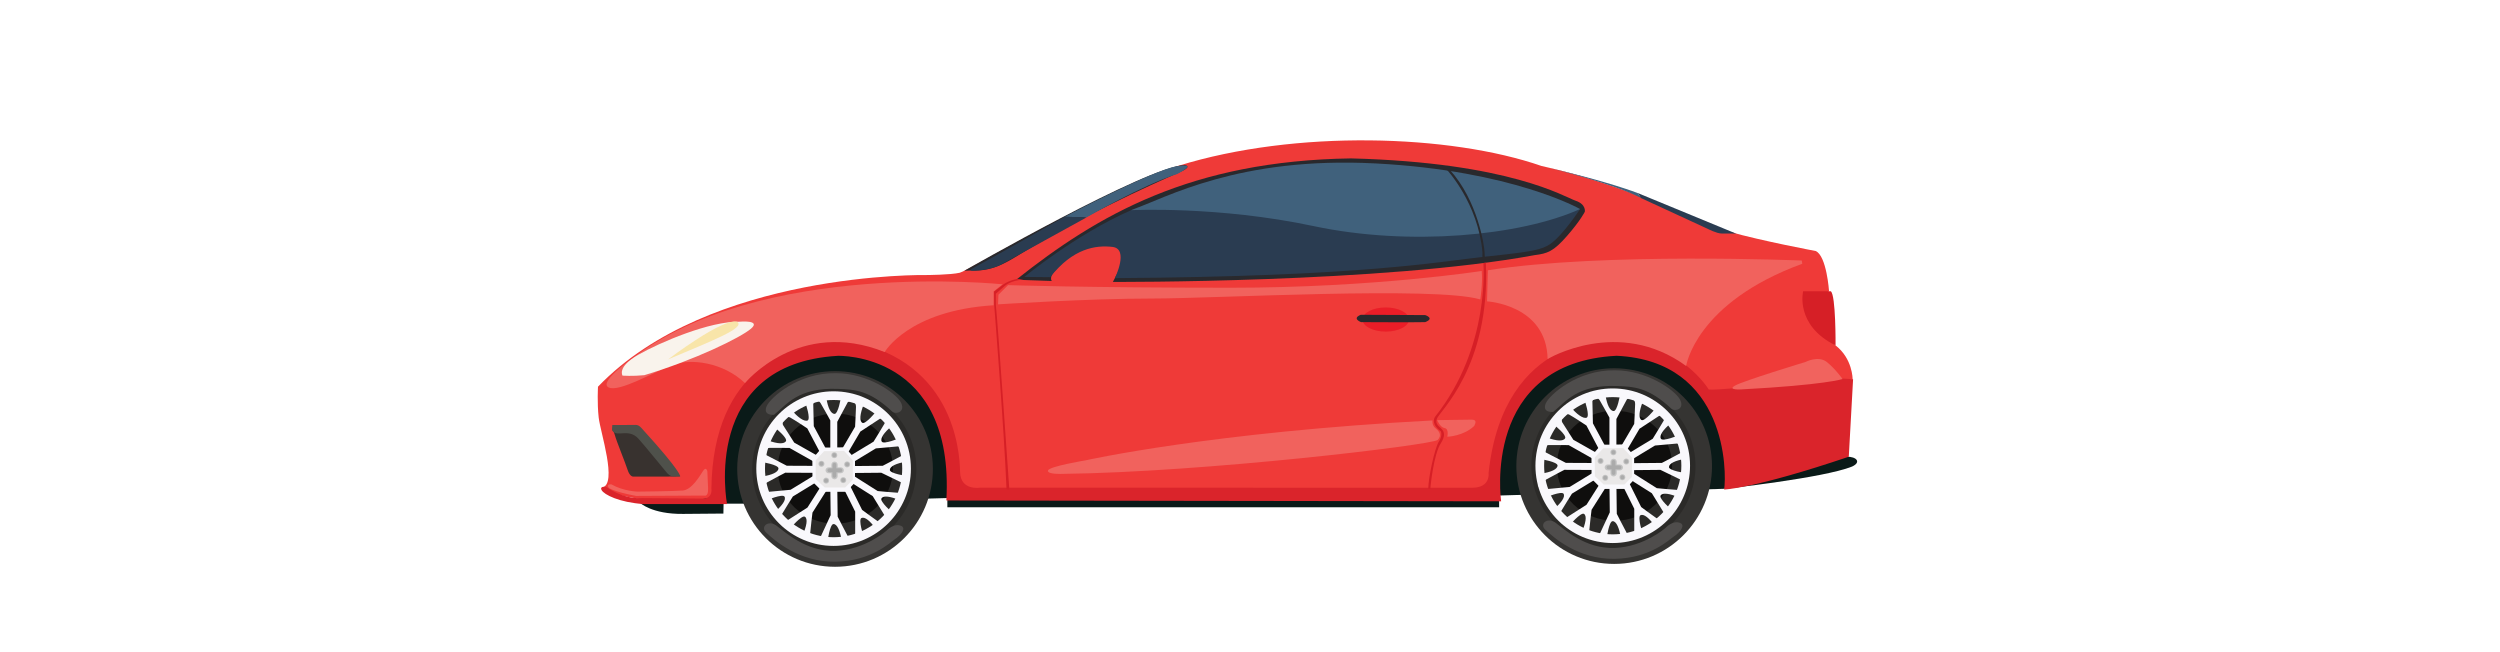 <?xml version="1.0" encoding="utf-8"?>
<!-- Generator: Adobe Illustrator 26.3.1, SVG Export Plug-In . SVG Version: 6.00 Build 0)  -->
<svg version="1.1" xmlns="http://www.w3.org/2000/svg" xmlns:xlink="http://www.w3.org/1999/xlink" x="0px" y="0px"
	 viewBox="0 0 575 150" style="enable-background:new 0 0 575 150;" xml:space="preserve">
<style type="text/css">
	.st0{fill:#0A1A18;}
	.st1{fill:#EF3A38;}
	.st2{fill:#DA242B;}
	.st3{fill:#F1625D;}
	.st4{fill:#F1635E;}
	.st5{fill:#29292D;}
	.st6{fill:#2A3C51;}
	.st7{fill:#40617C;}
	.st8{fill:#EA1D27;}
	.st9{fill:#D61F26;}
	.st10{fill:#38322F;}
	.st11{fill:#4F514B;}
	.st12{fill:#F9F3EC;}
	.st13{fill:#F8E5A9;}
	.st14{fill:#353432;}
	.st15{fill:#2B2A28;}
	.st16{fill:#0F0E0D;}
	.st17{fill:#F9F8FC;}
	.st18{fill:#4F4D4C;}
	.st19{fill:#EAE8E8;}
	.st20{fill:#C4C4C4;}
	.st21{fill:#ABABAB;}
</style>
<g id="car-bottom">
	<g>
		<path class="st0" d="M147.17,115.62c0,0,2.68,2.66,9.97,2.58c7.3-0.08,9.24-0.08,9.24-0.08l0.04-2.27h5.66l45.81-1.3v2.12H344.8
			v-2.7l51.86-1.55c0,0,22.74-2.47,29.31-5.11c2.19-1,1.05-2.31-1.26-2.27c-2.31,0.04-46.91-32.73-46.91-32.73l-206.38,5.35
			L147.17,115.62z"/>
	</g>
</g>
<g id="car-color">
	<g>
		<path class="st1" d="M344.95,115.01c0,0-3.53-26.12,11.99-30.95s19.71-3.07,23.98-1.58c4.28,1.49,10.6,6.88,11.9,8.92
			c1.3,2.05,33.28-4.2,33.28-4.2s0.03-4.71-3.94-7.77c-3.97-3.06-5.71-7.55-5.61-8.55c0.1-1,4.13-3.9,4.13-3.9s-0.54-8.13-3.08-9.25
			c0,0-12.09-2.24-20.02-4.47s-21.92-10.39-43.05-15.09c-21.05-7.29-56.55-8.38-83.49-0.04c-21.9,7.91-48.17,24.11-50.29,24.6
			c-2.11,0.5-7.63,0.53-7.63,0.53s-49.97-0.94-75.58,25.68c0,0-0.22,3.73,0.16,7.11c0.38,3.38,4.36,15.19,0.83,16.09
			c0,0-0.33,0.39,0.43,0.55c0.76,0.16,4.31,2.33,14.53,2.39c10.22,0.06,11.69-1.06,11.69-1.06s0.77-15.27,2.93-18.59
			S179.01,78.45,189.7,80c10.69,1.56,22.6,3.79,25.92,13.67c3.32,9.88,4.13,20.37,4.13,20.37l8.53-0.2L344.95,115.01z"/>
		<path class="st2" d="M139.43,111.98c0,0-1.62-0.26-1.05,0.76c0.56,1.02,4.02,2.82,9.7,3.2l19.14,0c0,0-6.2-32.25,25.47-34.1
			c0,0,26.91-0.95,24.97,33.27l127.6,0.19c0,0-4.61-31.91,26.56-33.47c25.53,1.2,25.33,26.99,24.73,30.76c0,0,6.67-0.11,28.67-7.54
			l0.99-17.84l-5.25-0.3c0,0-24.18,2.97-27.95,2.68c0,0-6.44-10.8-21.6-11.5c0,0-25.57-1.78-29.04,30.72c0,0,0.5,3.37-3.77,3.37
			c-4.26,0-113.15-0.02-113.15-0.02s-4.55,0.79-4.63-3.62c-0.08-4.41-1.27-27.03-28.15-30.53c-10.35,0.83-28.71,6.51-29.05,34.39
			c0,0,0.36,1.96-1.6,2.27c-2.21,0-15.64-0.12-15.64-0.12S143.12,114.56,139.43,111.98z"/>
	</g>
</g>
<g id="reflection-car">
	<path class="st3" d="M145.03,82.74c0,0-7.45,5.23-5.03,6.38c2.42,1.14,10.4-3.56,14.63-5.17c4.23-1.61,11.74-0.6,16.71,4.16
		c0,0,12.34-15.05,32.14-7.14c0,0,5.42-9.55,25.05-10.76v-3.18l2.07-1.64C230.59,65.4,174.6,59.53,145.03,82.74z"/>
	<path class="st3" d="M139.98,112.15c0,0,0.67,0.83,6.32,1.91l15.64-0.08c0,0,1,0.42,0.92-1.66s-0.17-3.91-0.17-3.91
		s-0.25-1.25-1-0.08c-0.75,1.16-2.58,4.33-4.66,4.49c-2.08,0.17-10.4,0.25-10.4,0.25s-3.25-0.08-5.99-1.66
		C140.65,111.4,139.4,111.23,139.98,112.15z"/>
	<path class="st3" d="M231.85,65.58l-2.21,2.21L229.55,70c0,0,20.7-1.34,35.42-1.34c14.72,0,65.06-2.87,75.5,0.21
		c0,0,0.58-3.66,0.32-6.55c0,0-24.69,3.86-57.73,3.86S231.85,65.58,231.85,65.58z"/>
	<path class="st3" d="M342.21,62.16l-0.19,7.15c0,0,13.7,0.77,13.93,13.26c0,0,16.28-9.74,31.86,1.6c0,0,2.18-14.56,26.71-23.5
		l-0.11-0.75C414.41,59.93,368.69,58,342.21,62.16z"/>
	<path class="st4" d="M400.57,89.56c0,0-3.38,0.22-1.56-0.85c1.82-1.08,16.26-5.46,16.26-5.46s2.94-1.53,4.88,0s3.64,3.93,3.64,3.93
		S419.73,88.54,400.57,89.56z"/>
	<path class="st3" d="M244.41,108.99c0,0-3.63,0.17-3.37-0.78c0.26-0.95,8.64-2.33,8.64-2.33s29.06-6.52,79.78-9.18
		c-0.06,1.09,0.34,1.5,0.92,1.99c0.58,0.49,1.34,1.43,0.27,2.51C328.87,102.4,277.14,108.6,244.41,108.99z"/>
	<path class="st3" d="M330.55,96.63c0,0,0.66,1.66,1.72,1.83c1.05,0.17,0.61,1.99,0.61,1.99s3.71-0.11,6.2-2.49
		c0.39-0.83,0.55-1.44-0.66-1.44S330.55,96.63,330.55,96.63z"/>
</g>
<g id="windows">
	<g>
		<path class="st5" d="M223.44,62.21l-1.65,0.07c0,0,42.16-24.17,50.75-24.31c0,0,1.52,0.23-0.36,1.23s-17.8,7.4-36.25,18.47
			C232.45,59.72,228.85,62.53,223.44,62.21z"/>
		<path class="st5" d="M233.72,64.34l8.19,0.29c0,0-0.84-0.95,1.18-2.86c2.02-1.91,4.93-5.62,4.93-5.62l14.65-4.03l-6.71,12.72
			c0,0,62.1,0.3,97.01-6.16c2.94-0.37,4.33-0.83,7.47-4.44c3.14-3.6,4.07-5.54,4.07-5.54s0.36-1.71-2.13-2.54
			s-15.07-8.79-51.64-9.73C273.95,36.98,252.53,49.4,233.72,64.34z"/>
		<path class="st6" d="M235.61,63.69c0,0,11.67-9.69,24.56-15.35c12.89-5.66,36.2-2.08,36.2-2.08l67.04,1.83
			c0,0-3.96,6.06-6.87,8.04c-1.99,1.31-3.89,1.74-14.77,2.88c-10.88,1.15-27.69,4.57-85.35,4.96c0,0,3.32-6.73-0.54-7.18
			c-3.86-0.45-9.12,0.31-14.33,6.96L235.61,63.69z"/>
		<path class="st7" d="M260.17,48.34c0,0,19.97-1.01,41.96,3.66c21.99,4.68,47.52,2.27,61.29-3.92c0,0-15.54-8.85-47.01-10.49
			S268.26,45.43,260.17,48.34z"/>
		<path class="st7" d="M244.88,49.86l5.05,0.13c0,0,12.89-7.46,20.85-9.98c0,0,5.31-2.65-0.13-1.77
			C265.22,39.12,244.88,49.86,244.88,49.86z"/>
		<path class="st7" d="M356.21,38.61c0,0,15.16,3.66,21.23,6.95l-0.79-1.17C376.65,44.39,369.65,41.67,356.21,38.61z"/>
		<path class="st6" d="M244.88,49.86l5.05,0.13l-19.58,10.79c0,0-1.96,1.23-6.01,1.47c0,0-2.33,0.31-0.25-0.74
			S244.88,49.86,244.88,49.86z"/>
		<path class="st6" d="M377.44,45.56l15.36,7.09c0,0,2.07,1.07,3.19,1.06c2.26-0.01,3.34,0.03,3.34,0.03l-22.68-9.35L377.44,45.56z"
			/>
	</g>
</g>
<g id="details">
	<g>
		<ellipse class="st8" cx="318.72" cy="73.49" rx="5.34" ry="2.78"/>
		<path class="st5" d="M327.8,72.47c0,0,2.28,0.73,0,1.62c-1.69,0.07-14.76,0-14.76,0s-2.2-0.81-0.07-1.69
			C315.02,72.4,327.8,72.47,327.8,72.47z"/>
		<path class="st9" d="M421.08,66.99h-6.36c0,0-1.95,7.8,7.46,12.46C422.18,79.45,422.26,67.84,421.08,66.99z"/>
		<path class="st9" d="M234.06,64.13c0,0-1.86,0.28-3.25,1.26c-1,0.8-2.18,1.68-2.18,1.68l0.03,3.06c0,0,2.33,29.22,2.84,42.46
			l0.65,0.05c0,0-2.74-39.69-3.11-42.53l0-2.55l2.09-1.83c0,0,1.28-1.21,4.25-1.43L234.06,64.13z"/>
		<path class="st9" d="M341.17,60.49c0,0,1.72,19.17-11.07,35.33c-0.4,0.47-0.78,1.95,1.28,3.37c0,0,0.5,0.91-0.44,2.37
			c-0.94,1.45-2.44,8.25-2.44,10.9h0.47c0,0,0.68-7.95,2.48-10.6c0.98-1.58,0.71-2.47,0.28-3.02c-0.61-0.77-1.75-1.21-1.25-2.5
			c0.42-1.61,12.32-11.8,11.27-35.92L341.17,60.49z"/>
		<path class="st5" d="M341.73,59.98c0,0-0.28-0.64-0.28-1.95c0-1.31-1.55-11.92-8.04-19.02l-0.69-0.04c0,0,7.26,7.72,8.24,19.06
			c0,0-0.05,1.49,0.11,2.01L341.73,59.98z"/>
		<path class="st10" d="M153.33,109.62h-7.63c0,0-0.81,0.14-1.35-1.55c-0.54-1.69-2.5-6.42-2.97-8.1c-0.47-1.69-0.68-0.07-0.34-2.16
			l5.54,0.27l9.86,11.48L153.33,109.62z"/>
		<path class="st11" d="M140.78,98.71c0,0-0.01,1.11,1.75,0.98s3.05-0.18,4.34,1.24c1.28,1.42,6.54,7.84,6.54,7.84
			s0.68,0.86,1.56,0.82c0.85-0.03,1.47-0.04,1.47-0.04s0.34-0.95-8.64-10.81c-0.95-1.15-1.35-1.01-2.16-1.01
			c-0.81,0-4.82,0.04-4.82,0.04L140.78,98.71z"/>
		<path class="st12" d="M170.1,73.99c0,0,5.04-0.46,2.64,1.6c-2.41,2.06-12.93,7.21-24.54,10.7c-2.67,0.27-5.01,0.11-5.01,0.11
			s-1.36-1.96,3.6-4.8S163.28,73.84,170.1,73.99z"/>
		<path class="st13" d="M153.66,82.66c0,0,12.62-9.63,15.89-8.65C171.56,75.41,163.8,78.36,153.66,82.66z"/>
	</g>
</g>
<g id="wheel-right">
	<g>
		<circle class="st14" cx="371.26" cy="107.2" r="22.5"/>
		<circle class="st15" cx="371.09" cy="107.2" r="18.88"/>
		<ellipse class="st16" cx="371.33" cy="107.12" rx="13.26" ry="12.66"/>
		<path class="st17" d="M366.44,91.9c0,0,0.85-0.91,1.49,0.16c0.64,1.07,2.24,3.99,2.24,3.99v6.34h1.6v-6.02l2.41-4.5
			c0,0,0.51-0.65,1.43-0.05l0.34-0.93h-3.36c0,0-0.59,3.65-1.44,3.65c-0.85,0-1.52-1.39-1.87-3.54h-3.77L366.44,91.9z"/>
		<path class="st17" d="M359.76,95.5c0,0,0.56-0.47,1.18-0.13c1.09,0.6,3.94,2.5,3.94,2.5l2.92,5.54l1.41-0.75l-2.84-5.3l-0.12-5.07
			c0,0,0.22-0.9,1.25-0.7l-0.44-0.8l-2.56,1.36c0,0,1.2,3.49,0.46,3.89s-2.45-0.83-3.79-2.56l-2.01,1.32L359.76,95.5z"/>
		<path class="st17" d="M355.3,103.59c0,0-0.32-1.19,0.92-1.23c1.24-0.03,4.58,0.02,4.58,0.02l5.52,3.12l0.79-1.39l-5.24-2.96
			l-2.58-4.05c0,0-0.42-1.15,0.48-1.6l-0.61-0.68l-1.66,2.93c0,0,2.88,2.31,2.47,3.05s-1.95,0.64-4.01-0.11l-1.86,3.29L355.3,103.59
			z"/>
		<path class="st17" d="M355.22,112.12c0,0-0.69-1.21,0.42-1.84c1.11-0.63,4.17-2.22,4.17-2.22l6.6,0.03l0.01-1.6l-6.27-0.03
			l-4.68-2.43c0,0-0.53-0.91-0.01-1.41l-1-0.37l-0.02,3.36c0,0,3.8,0.61,3.79,1.46c0,0.85-1.45,1.51-3.7,1.86l-0.02,3.77
			L355.22,112.12z"/>
		<path class="st17" d="M359.56,119.18c0,0-1.27-0.28-0.6-1.44c0.67-1.16,2.59-4.2,2.59-4.2l5.96-3.64l-0.83-1.36l-5.66,3.46
			l-5.16,0.48c0,0-1.2-0.5-0.84-1.33l-1.33,0.42l1.75,2.87c0,0,3.74-1.59,4.18-0.87c0.44,0.72-0.52,2.09-2.36,3.64l1.97,3.22
			L359.56,119.18z"/>
		<path class="st17" d="M366.66,123.26c0,0-1.26,0.05-1.16-0.95c0.11-1.37,0.56-5.06,0.56-5.06l3.88-6.13l-1.35-0.85l-3.69,5.82
			l-4.79,3.06c0,0-1.08,0.08-1.33-0.66l-0.76,0.66l2.84,1.8c0,0,2.73-3.21,3.45-2.76c0.72,0.45,0.43,2.15-0.59,4.43l3.17,1.68
			L366.66,123.26z"/>
		<path class="st17" d="M375.64,122.75c0,0-0.84,1.02-1.49-0.16c-0.65-1.18-2.29-4.42-2.29-4.42l-0.09-7.06l-1.6,0.02l0.08,6.71
			l-2.34,5.04c0,0-0.41,0.6-1.24,0.39l-0.52,0.72l3.36-0.04c0,0,0.54-4.07,1.39-4.08c0.85-0.01,1.53,1.53,1.92,3.93l3.77-0.05
			L375.64,122.75z"/>
		<path class="st17" d="M382.64,119.21c0,0-0.7,0.64-1.25,0.26c-1.08-0.74-3.92-2.85-3.92-2.85l-3.04-6.1l-1.43,0.71l2.88,5.79
			l0,5.4c0,0-0.55,0.9-1.3,0.66l0.19,1.07l3.01-1.5c0,0-1.22-3.77-0.46-4.15s2.02,0.66,3.38,2.58l3.08-2.1L382.64,119.21z"/>
		<path class="st17" d="M387.05,110.97c0,0,0.16,1.79-1.15,1.72c-1.31-0.07-4.83-0.41-4.83-0.41l-5.76-3.64l-0.85,1.35l5.47,3.46
			l2.79,4.55c0,0,0.57,0.78-0.28,1.4l0.24,0.72l1.8-2.84c0,0-3-2.6-2.54-3.31c0.45-0.72,2.07-0.48,4.22,0.45l1.9-3.2L387.05,110.97z
			"/>
		<path class="st17" d="M386.67,102.71c0,0,0.52,0.96-0.16,1.49c-1.14,0.65-4.28,2.27-4.28,2.27l-6.81,0.06l0.01,1.6l6.47-0.06
			l4.86,2.36c0,0,0.48,0.23,0.2,1.39l0.86,0.37l-0.03-3.36c0,0-3.93-0.56-3.93-1.4s1.48-1.53,3.79-1.91l-0.03-3.77L386.67,102.71z"
			/>
		<path class="st17" d="M382,95.42c0,0,1.27,0.22,0.63,1.36c-0.65,1.14-2.51,4.14-2.51,4.14l-5.83,3.53l0.83,1.37l5.53-3.35
			l5.12-0.46c0,0,0.89,0.23,1.07,1.17l1.01-0.19l-1.74-2.88c0,0-3.66,1.53-4.1,0.8c-0.44-0.72,0.49-2.07,2.29-3.58l-1.96-3.23
			L382,95.42z"/>
		<path class="st17" d="M374.91,91.57c0,0,1.2,0.04,1.17,1.36c-0.03,1.31-0.21,4.57-0.21,4.57l-3.44,5.88l1.38,0.81l3.27-5.58
			l4.52-2.96c0,0,1.12-0.18,1.2,0.7l0.86-0.71l-2.9-1.7c0,0-2.49,3.09-3.22,2.66c-0.73-0.43-0.55-2.05,0.31-4.24l-3.26-1.91
			L374.91,91.57z"/>
		<path class="st18" d="M355.55,92.73c0,0-1.13,2.13,1.68,2.01c2.94-2.35,5.45-6.29,14.68-5.96c3.94,0.17,7.21,0.25,12.58,5.28
			c0.92,0.67,3.1-0.08,1.85-2.26s-7.63-6.63-14.85-6.63C362.76,85.02,356.4,90.83,355.55,92.73z"/>
		<path class="st18" d="M383.06,121.42c0,0,1.87-2.04,3.63-1.01c0.9,0.77-0.69,2.32-1.68,2.96c-0.99,0.64-5.33,5.03-13.66,5.16
			s-13.96-4.85-15.98-6.75c-1.33-1.29,0.52-2.92,2.41-1.55c1.89,1.37,6.75,6.06,13.58,5.8S383.06,121.42,383.06,121.42z"/>
		<g>
			<path class="st17" d="M370.93,91.34c8.7,0,15.78,7.08,15.78,15.78s-7.08,15.78-15.78,15.78c-8.7,0-15.78-7.08-15.78-15.78
				S362.23,91.34,370.93,91.34 M370.93,89.34c-9.82,0-17.78,7.96-17.78,17.78c0,9.82,7.96,17.78,17.78,17.78
				c9.82,0,17.78-7.96,17.78-17.78C388.71,97.3,380.75,89.34,370.93,89.34L370.93,89.34z"/>
		</g>
		<polygon class="st17" points="366.04,104.86 368.26,102.29 373.55,102.22 375.85,104.86 375.85,110.3 373.87,112.46 368.4,112.46 
			366.06,110.12 		"/>
		<polygon class="st19" points="366.8,105.22 368.74,103.11 373.34,103.05 375.34,105.22 375.34,109.68 373.61,111.45 
			368.86,111.45 366.82,109.53 		"/>
		<circle class="st20" cx="371.08" cy="104.03" r="0.69"/>
		<circle class="st20" cx="374.04" cy="106.15" r="0.69"/>
		<circle class="st20" cx="373.15" cy="109.77" r="0.69"/>
		<circle class="st20" cx="369.2" cy="109.89" r="0.69"/>
		<circle class="st20" cx="368.13" cy="106.03" r="0.69"/>
		<path class="st20" d="M371.13,109.59L371.13,109.59c-0.4,0-0.73-0.33-0.73-0.73v-2.63c0-0.4,0.33-0.73,0.73-0.73l0,0
			c0.4,0,0.73,0.33,0.73,0.73v2.63C371.86,109.26,371.53,109.59,371.13,109.59z"/>
		<path class="st20" d="M372.61,108.19h-2.86c-0.37,0-0.68-0.31-0.68-0.68l0,0c0-0.37,0.31-0.68,0.68-0.68h2.86
			c0.37,0,0.68,0.31,0.68,0.68l0,0C373.29,107.88,372.99,108.19,372.61,108.19z"/>
		<circle class="st21" cx="371.09" cy="104.02" r="0.47"/>
		<circle class="st21" cx="374.05" cy="106.15" r="0.47"/>
		<circle class="st21" cx="373.15" cy="109.78" r="0.47"/>
		<circle class="st21" cx="369.2" cy="109.88" r="0.47"/>
		<circle class="st21" cx="368.12" cy="106" r="0.47"/>
		<path class="st21" d="M371.11,109.24L371.11,109.24c-0.24,0-0.44-0.2-0.44-0.44v-2.56c0-0.24,0.2-0.44,0.44-0.44l0,0
			c0.24,0,0.44,0.2,0.44,0.44v2.56C371.55,109.04,371.36,109.24,371.11,109.24z"/>
		<path class="st21" d="M372.94,107.5L372.94,107.5c0,0.24-0.2,0.44-0.44,0.44h-2.56c-0.24,0-0.44-0.2-0.44-0.44l0,0
			c0-0.24,0.2-0.44,0.44-0.44h2.56C372.74,107.06,372.94,107.26,372.94,107.5z"/>
	</g>
</g>
<g id="wheel-left">
	<g>
		<circle class="st14" cx="192.06" cy="107.86" r="22.5"/>
		<circle class="st15" cx="191.89" cy="107.86" r="18.88"/>
		<ellipse class="st16" cx="192.13" cy="107.78" rx="13.26" ry="12.66"/>
		<path class="st17" d="M187.24,92.55c0,0,0.85-0.91,1.49,0.16c0.64,1.07,2.24,3.99,2.24,3.99v6.34h1.6v-6.02l2.41-4.5
			c0,0,0.51-0.65,1.43-0.05l0.34-0.93h-3.36c0,0-0.59,3.65-1.44,3.65s-1.52-1.39-1.87-3.54h-3.77L187.24,92.55z"/>
		<path class="st17" d="M180.56,96.16c0,0,0.56-0.47,1.18-0.13c1.09,0.6,3.94,2.5,3.94,2.5l2.92,5.54l1.41-0.75l-2.84-5.3
			l-0.12-5.07c0,0,0.22-0.9,1.25-0.7l-0.44-0.8l-2.56,1.36c0,0,1.2,3.49,0.46,3.89c-0.75,0.4-2.45-0.83-3.79-2.56l-2.01,1.32
			L180.56,96.16z"/>
		<path class="st17" d="M176.1,104.24c0,0-0.32-1.19,0.92-1.23c1.24-0.03,4.58,0.02,4.58,0.02l5.52,3.12l0.79-1.39l-5.24-2.96
			l-2.58-4.05c0,0-0.42-1.15,0.48-1.6l-0.61-0.68l-1.66,2.93c0,0,2.88,2.31,2.47,3.05c-0.42,0.74-1.95,0.64-4.01-0.11l-1.86,3.29
			L176.1,104.24z"/>
		<path class="st17" d="M176.03,112.78c0,0-0.69-1.21,0.42-1.84c1.11-0.63,4.17-2.22,4.17-2.22l6.6,0.03l0.01-1.6l-6.27-0.03
			l-4.68-2.43c0,0-0.53-0.91-0.01-1.41l-1-0.37l-0.02,3.36c0,0,3.8,0.61,3.79,1.46c0,0.85-1.45,1.51-3.7,1.86l-0.02,3.77
			L176.03,112.78z"/>
		<path class="st17" d="M180.37,119.83c0,0-1.27-0.28-0.6-1.44c0.67-1.16,2.59-4.2,2.59-4.2l5.96-3.64l-0.83-1.36l-5.66,3.46
			l-5.16,0.48c0,0-1.2-0.5-0.84-1.33l-1.33,0.42l1.75,2.87c0,0,3.74-1.59,4.18-0.87c0.44,0.72-0.52,2.09-2.36,3.64l1.97,3.22
			L180.37,119.83z"/>
		<path class="st17" d="M187.47,123.91c0,0-1.26,0.05-1.16-0.95c0.11-1.37,0.56-5.06,0.56-5.06l3.88-6.13l-1.35-0.85l-3.69,5.82
			l-4.79,3.06c0,0-1.08,0.08-1.33-0.66l-0.76,0.66l2.84,1.8c0,0,2.73-3.21,3.45-2.76c0.72,0.45,0.43,2.15-0.59,4.43l3.17,1.68
			L187.47,123.91z"/>
		<path class="st17" d="M196.44,123.41c0,0-0.84,1.02-1.49-0.16c-0.65-1.18-2.29-4.42-2.29-4.42l-0.09-7.06l-1.6,0.02l0.08,6.71
			l-2.34,5.04c0,0-0.41,0.6-1.24,0.39l-0.52,0.72l3.36-0.04c0,0,0.54-4.07,1.39-4.08s1.53,1.53,1.92,3.93l3.77-0.05L196.44,123.41z"
			/>
		<path class="st17" d="M203.45,119.86c0,0-0.7,0.64-1.25,0.26c-1.08-0.74-3.92-2.85-3.92-2.85l-3.04-6.1l-1.43,0.71l2.88,5.79
			l0,5.4c0,0-0.55,0.9-1.3,0.66l0.19,1.07l3.01-1.5c0,0-1.22-3.77-0.46-4.15s2.02,0.66,3.38,2.58l3.08-2.1L203.45,119.86z"/>
		<path class="st17" d="M207.85,111.63c0,0,0.16,1.79-1.15,1.72c-1.31-0.07-4.83-0.41-4.83-0.41l-5.76-3.64l-0.85,1.35l5.47,3.46
			l2.79,4.55c0,0,0.57,0.78-0.28,1.4l0.24,0.72l1.8-2.84c0,0-3-2.6-2.54-3.31c0.45-0.72,2.07-0.48,4.22,0.45l1.9-3.2L207.85,111.63z
			"/>
		<path class="st17" d="M207.47,103.37c0,0,0.52,0.96-0.16,1.49c-1.14,0.65-4.28,2.27-4.28,2.27l-6.81,0.06l0.01,1.6l6.47-0.06
			l4.86,2.36c0,0,0.48,0.23,0.2,1.39l0.86,0.37l-0.03-3.36c0,0-3.93-0.56-3.93-1.4s1.48-1.53,3.79-1.91l-0.03-3.77L207.47,103.37z"
			/>
		<path class="st17" d="M202.8,96.08c0,0,1.27,0.22,0.63,1.36c-0.65,1.14-2.51,4.14-2.51,4.14l-5.83,3.53l0.83,1.37l5.53-3.35
			l5.12-0.46c0,0,0.89,0.23,1.07,1.17l1.01-0.19l-1.74-2.88c0,0-3.66,1.53-4.1,0.8c-0.44-0.72,0.49-2.07,2.29-3.58l-1.96-3.23
			L202.8,96.08z"/>
		<path class="st17" d="M195.71,92.22c0,0,1.2,0.04,1.17,1.36c-0.03,1.31-0.21,4.57-0.21,4.57l-3.44,5.88l1.38,0.81l3.27-5.58
			l4.52-2.96c0,0,1.12-0.18,1.2,0.7l0.86-0.71l-2.9-1.7c0,0-2.49,3.09-3.22,2.66c-0.73-0.43-0.55-2.05,0.31-4.24l-3.26-1.91
			L195.71,92.22z"/>
		<path class="st18" d="M176.35,93.39c0,0-1.13,2.13,1.68,2.01c2.94-2.35,5.45-6.29,14.68-5.96c3.94,0.17,7.21,0.25,12.58,5.28
			c0.92,0.67,3.1-0.08,1.85-2.26c-1.26-2.18-7.63-6.63-14.85-6.63C183.56,85.67,177.2,91.48,176.35,93.39z"/>
		<path class="st18" d="M203.86,122.08c0,0,1.87-2.04,3.63-1.01c0.9,0.77-0.69,2.32-1.68,2.96c-0.99,0.64-5.33,5.03-13.66,5.16
			c-8.33,0.13-13.96-4.85-15.98-6.75c-1.33-1.29,0.52-2.92,2.41-1.55c1.89,1.37,6.75,6.06,13.58,5.8S203.86,122.08,203.86,122.08z"
			/>
		<g>
			<path class="st17" d="M191.73,92c8.7,0,15.78,7.08,15.78,15.78s-7.08,15.78-15.78,15.78c-8.7,0-15.78-7.08-15.78-15.78
				S183.03,92,191.73,92 M191.73,90c-9.82,0-17.78,7.96-17.78,17.78s7.96,17.78,17.78,17.78c9.82,0,17.78-7.96,17.78-17.78
				S201.55,90,191.73,90L191.73,90z"/>
		</g>
		<polygon class="st17" points="186.84,105.52 189.07,102.95 194.36,102.88 196.65,105.52 196.65,110.96 194.67,113.11 
			189.21,113.11 186.87,110.78 		"/>
		<polygon class="st19" points="187.6,105.88 189.54,103.77 194.14,103.71 196.14,105.88 196.14,110.34 194.41,112.11 
			189.66,112.11 187.62,110.19 		"/>
		<circle class="st20" cx="191.89" cy="104.69" r="0.69"/>
		<circle class="st20" cx="194.84" cy="106.81" r="0.69"/>
		<circle class="st20" cx="193.95" cy="110.43" r="0.69"/>
		<circle class="st20" cx="190.01" cy="110.54" r="0.69"/>
		<circle class="st20" cx="188.93" cy="106.68" r="0.69"/>
		<path class="st20" d="M191.94,110.25L191.94,110.25c-0.4,0-0.73-0.33-0.73-0.73v-2.63c0-0.4,0.33-0.73,0.73-0.73l0,0
			c0.4,0,0.73,0.33,0.73,0.73v2.63C192.66,109.92,192.34,110.25,191.94,110.25z"/>
		<path class="st20" d="M193.41,108.85h-2.86c-0.37,0-0.68-0.31-0.68-0.68l0,0c0-0.37,0.31-0.68,0.68-0.68h2.86
			c0.37,0,0.68,0.31,0.68,0.68l0,0C194.09,108.54,193.79,108.85,193.41,108.85z"/>
		<circle class="st21" cx="191.89" cy="104.68" r="0.47"/>
		<circle class="st21" cx="194.85" cy="106.8" r="0.47"/>
		<circle class="st21" cx="193.95" cy="110.43" r="0.47"/>
		<circle class="st21" cx="190" cy="110.54" r="0.47"/>
		<circle class="st21" cx="188.93" cy="106.65" r="0.47"/>
		<path class="st21" d="M191.92,109.9L191.92,109.9c-0.24,0-0.44-0.2-0.44-0.44v-2.56c0-0.24,0.2-0.44,0.44-0.44l0,0
			c0.24,0,0.44,0.2,0.44,0.44v2.56C192.36,109.7,192.16,109.9,191.92,109.9z"/>
		<path class="st21" d="M193.74,108.16L193.74,108.16c0,0.24-0.2,0.44-0.44,0.44h-2.56c-0.24,0-0.44-0.2-0.44-0.44l0,0
			c0-0.24,0.2-0.44,0.44-0.44h2.56C193.54,107.72,193.74,107.92,193.74,108.16z"/>
	</g>
	<g>
	</g>
	<g>
	</g>
	<g>
	</g>
	<g>
	</g>
	<g>
	</g>
	<g>
	</g>
</g>
</svg>
